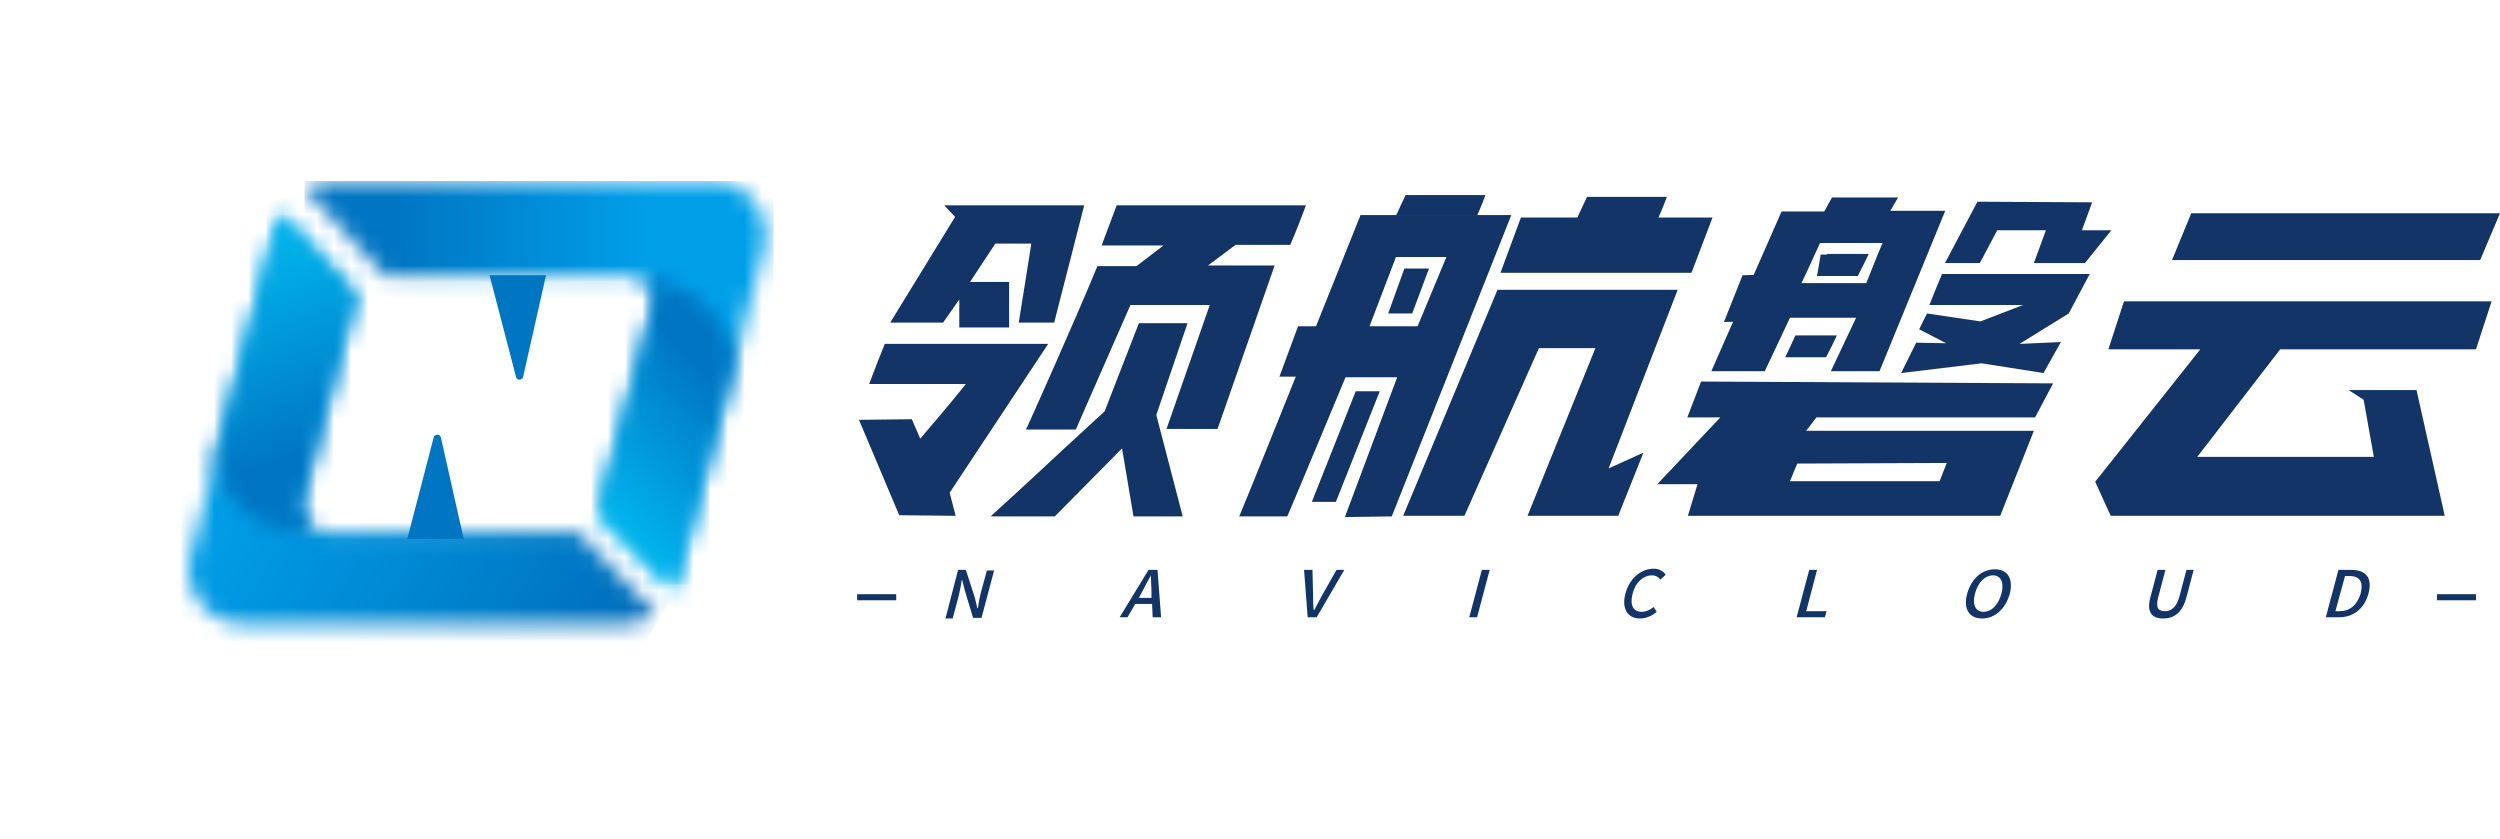 <svg width="146" height="49" viewBox="0 0 146 49" fill="none" xmlns="http://www.w3.org/2000/svg">
<path d="M128.32 26.682H138.633L138.037 23.347L137.16 22.779H141.124L142.773 30.124H123.269C122.848 29.237 122.778 29.024 122.357 28.137L128.496 20.402H123.128L124.041 17.599H145.509L144.597 20.402H133.161L128.32 26.682Z" fill="#123467"/>
<path d="M119.901 22.389L118.849 24.376H106.08L105.484 25.157H118.779L116.814 30.124H98.573L99.134 28.279H96.784L100.467 24.376H98.538L99.345 22.282L119.901 22.389ZM104.536 28.101H113.271L113.692 27.037L104.957 27.073L104.536 28.101Z" fill="#123467"/>
<path d="M88.26 12.56C87.453 14.583 81.279 30.159 81.279 30.159L78.543 30.195L81.594 22.034H78.578C78.578 22.034 75.315 29.875 75.175 30.159H72.369C73.316 27.924 79.455 12.56 79.455 12.56H88.26ZM84.471 15.009H81.524L79.981 19.054H82.787L84.471 15.009Z" fill="#123467"/>
<path d="M85.523 30.124H81.945L87.453 16.925H97.977L93.942 27.356L95.977 26.434L94.504 30.124H89.207L93.171 20.331H89.873L85.523 30.124Z" fill="#123467"/>
<path d="M64.09 15.541H66.37L67.949 14.335H64.335L65.213 11.993H76.263C75.982 12.773 75.701 13.483 75.35 14.299H72.158L70.545 15.505H74.438L71.106 25.05H68.124L70.65 17.812H66.019L62.827 25.085H59.916C59.916 25.121 62.792 18.699 64.09 15.541Z" fill="#123467"/>
<path d="M113.587 12.348L109.763 21.679H106.922L108.395 18.557H104.536L103.063 21.679H99.941L104.045 12.348H106.536L106.992 11.531H110.851L110.395 12.312H113.587V12.348ZM108.991 16.534C109.307 15.754 109.588 15.009 109.939 14.193H106.29C105.904 15.009 105.589 15.754 105.203 16.534H108.991Z" fill="#123467"/>
<path d="M53.251 24.482L53.742 25.618C53.742 25.618 55.601 23.453 56.408 22.424H50.76C51.076 21.573 51.356 20.863 51.672 20.082H61.214L55.461 28.776L55.811 30.124L52.514 30.088L50.164 24.518L53.251 24.482Z" fill="#123467"/>
<path d="M66.51 18.876H69.352L67.528 24.234L69.071 30.159H66.195L65.528 26.185L61.599 30.159H57.846C59.425 28.74 62.196 26.15 62.196 26.15L64.511 24.021L66.51 18.876Z" fill="#123467"/>
<path d="M55.145 11.993H57.109H63.318L61.564 18.841H59.495L60.231 14.228H58.126L56.653 16.463H58.933V19.125H56.022V17.492L55.075 18.841H51.987L55.776 12.667L55.145 11.993Z" fill="#123467"/>
<path d="M126.847 15.186L127.969 12.454H146L144.842 15.186H126.847Z" fill="#123467"/>
<path d="M111.903 20.012L113.657 20.047L112.079 19.231L112.535 18.308L115.657 18.77L118.147 17.812H112.675C112.955 17.138 113.166 16.57 113.412 16.002H122.041L120.813 18.308L117.937 20.083L120.357 19.976L119.34 21.786L115.727 21.218L111.026 21.786L111.903 20.012Z" fill="#123467"/>
<path d="M88.821 12.703H92.118L92.68 11.496H97.345C97.1 12.17 96.854 12.703 96.854 12.703H100.011L98.783 15.931H87.628L88.821 12.703Z" fill="#123467"/>
<path d="M122.181 11.815L121.585 13.447H123.304L121.76 15.363H118.779L119.48 13.447H116.639L115.622 15.363H113.587L115.481 11.78L122.181 11.815Z" fill="#123467"/>
<path d="M108.5 16.109C108.606 15.647 108.676 15.257 108.746 14.867H106.325C106.255 15.328 106.185 15.718 106.115 16.109H108.5Z" fill="#123467"/>
<path d="M108.5 16.109H106.115C106.325 15.683 106.501 15.293 106.711 14.831H109.132C108.956 15.222 108.746 15.612 108.5 16.109Z" fill="#123467"/>
<path d="M106.641 20.863H104.256C104.466 20.437 104.642 20.047 104.852 19.586H107.273C107.097 19.976 106.887 20.402 106.641 20.863Z" fill="#123467"/>
<path d="M77.21 19.053H75.806L74.719 21.998H76.122L77.21 19.053Z" fill="#123467"/>
<path d="M83.454 15.683H82.016L81.068 18.308H82.472L83.454 15.683Z" fill="#123467"/>
<path d="M80.577 22.85H79.174L76.613 29.308H78.016L80.577 22.85Z" fill="#123467"/>
<path d="M103.168 16.038L101.765 16.073L100.678 18.805L102.081 18.77L103.168 16.038Z" fill="#123467"/>
<path d="M78.227 12.596H81.524L82.085 11.39H86.751C86.505 12.064 86.26 12.596 86.26 12.596H89.417" fill="#123467"/>
<path d="M52.339 34.701H50.058V35.056H52.339V34.701Z" fill="#123467"/>
<path d="M144.597 34.701H142.317V35.056H144.597V34.701Z" fill="#123467"/>
<mask id="mask0_16_14934" style="mask-type:luminance" maskUnits="userSpaceOnUse" x="11" y="12" width="28" height="25">
<path d="M16.242 12.915L11.12 32.395C10.594 34.417 12.067 36.44 14.137 36.44H36.518C37.184 36.44 37.781 36.227 38.307 35.836L33.746 31.046H33.711C33.676 31.046 33.641 31.082 33.571 31.082H19.013C18.066 31.082 17.399 30.159 17.645 29.237L20.802 17.244L16.382 12.525C16.312 12.667 16.277 12.773 16.242 12.915Z" fill="white"/>
</mask>
<g mask="url(#mask0_16_14934)">
<path d="M30.659 49L0 29.84L18.241 0L48.865 19.125L30.659 49Z" fill="url(#paint0_linear_16_14934)"/>
</g>
<mask id="mask1_16_14934" style="mask-type:luminance" maskUnits="userSpaceOnUse" x="17" y="10" width="28" height="25">
<path d="M19.259 10.573C18.733 10.573 18.241 10.751 17.785 10.999L22.486 16.144H36.763C37.71 16.144 38.377 16.996 38.131 17.918L35.08 29.379L39.429 34.133C39.429 34.098 39.464 34.062 39.464 33.991L44.621 14.583C45.147 12.56 43.674 10.573 41.604 10.573H19.259V10.573Z" fill="white"/>
</mask>
<g mask="url(#mask1_16_14934)">
<path d="M45.182 10.573H17.785V34.133H45.182V10.573Z" fill="url(#paint1_linear_16_14934)"/>
</g>
<path d="M25.327 25.547L23.784 31.472H27.081L25.748 25.547C25.713 25.334 25.363 25.334 25.327 25.547Z" fill="#0075C2"/>
<path d="M30.133 21.999L28.59 16.073H31.887L30.554 21.999C30.519 22.212 30.168 22.247 30.133 21.999Z" fill="#0075C2"/>
<mask id="mask2_16_14934" style="mask-type:luminance" maskUnits="userSpaceOnUse" x="12" y="12" width="9" height="20">
<path d="M16.382 12.525C16.312 12.667 16.277 12.809 16.242 12.951L12.523 26.966C13.681 31.472 18.171 31.153 18.873 31.082H18.908H18.873C17.996 31.011 17.364 30.124 17.575 29.237L20.732 17.244L16.382 12.525Z" fill="white"/>
</mask>
<g mask="url(#mask2_16_14934)">
<path d="M13.611 34.275L6.209 14.973L19.68 9.722L27.081 28.988L13.611 34.275Z" fill="url(#paint2_linear_16_14934)"/>
</g>
<mask id="mask3_16_14934" style="mask-type:luminance" maskUnits="userSpaceOnUse" x="34" y="16" width="9" height="19">
<path d="M38.166 17.883L34.974 29.911C34.939 30.017 34.904 30.124 34.834 30.23L39.289 34.63C39.394 34.453 39.464 34.24 39.499 34.027L42.972 20.863C42.376 18.77 40.867 16.428 37.009 16.109C37.851 16.251 38.377 17.067 38.166 17.883Z" fill="white"/>
</mask>
<g mask="url(#mask3_16_14934)">
<path d="M52.163 25.369L38.938 38.746L25.713 25.369L38.938 11.957L52.163 25.369Z" fill="url(#paint3_linear_16_14934)"/>
</g>
<path d="M55.952 33.282H56.407L56.934 34.914L57.074 35.517H57.109C57.144 35.233 57.214 34.878 57.285 34.595L57.635 33.317H58.056L57.32 36.085H56.828L56.337 34.453L56.197 33.885H56.162C56.127 34.169 56.057 34.488 55.987 34.807L55.636 36.12H55.215L55.952 33.282Z" fill="#123467"/>
<path d="M67.282 35.269H66.3L65.844 36.049H65.388L67.072 33.282H67.598L67.808 36.049H67.317L67.282 35.269ZM67.247 34.914V34.524C67.247 34.24 67.212 33.92 67.212 33.601C67.037 33.92 66.861 34.24 66.721 34.524L66.51 34.914H67.247Z" fill="#123467"/>
<path d="M76.157 33.282H76.648L76.683 34.701C76.683 35.02 76.683 35.304 76.719 35.623H76.754C76.929 35.304 77.069 35.02 77.245 34.701L78.052 33.282H78.507L76.894 36.049H76.368L76.157 33.282Z" fill="#123467"/>
<path d="M86.541 33.282H86.997L86.26 36.049H85.804L86.541 33.282Z" fill="#123467"/>
<path d="M94.924 34.665C95.17 33.743 95.872 33.211 96.573 33.211C96.924 33.211 97.17 33.388 97.275 33.566L96.959 33.849C96.854 33.707 96.713 33.601 96.468 33.601C95.977 33.601 95.521 33.991 95.345 34.665C95.17 35.34 95.38 35.73 95.872 35.73C96.117 35.73 96.363 35.623 96.573 35.446L96.749 35.73C96.468 35.978 96.117 36.12 95.766 36.12C95.1 36.12 94.679 35.588 94.924 34.665Z" fill="#123467"/>
<path d="M105.659 33.282H106.115L105.483 35.694H106.676L106.571 36.049H104.922L105.659 33.282Z" fill="#123467"/>
<path d="M114.885 34.665C115.13 33.778 115.762 33.246 116.498 33.246C117.235 33.246 117.586 33.778 117.375 34.665C117.13 35.552 116.498 36.12 115.762 36.12C114.99 36.12 114.639 35.552 114.885 34.665ZM116.884 34.665C117.06 34.027 116.849 33.601 116.393 33.601C115.937 33.601 115.516 33.991 115.341 34.665C115.165 35.304 115.376 35.73 115.832 35.73C116.323 35.73 116.709 35.304 116.884 34.665Z" fill="#123467"/>
<path d="M125.584 34.878L126.005 33.282H126.461L126.04 34.878C125.865 35.517 126.075 35.694 126.426 35.694C126.777 35.694 127.092 35.482 127.268 34.878L127.689 33.282H128.11L127.689 34.878C127.443 35.801 126.952 36.12 126.321 36.12C125.689 36.12 125.338 35.765 125.584 34.878Z" fill="#123467"/>
<path d="M136.564 33.282H137.3C138.177 33.282 138.563 33.743 138.318 34.666C138.072 35.553 137.441 36.049 136.599 36.049H135.827L136.564 33.282ZM136.634 35.694C137.23 35.694 137.651 35.34 137.862 34.666C138.037 33.956 137.792 33.637 137.195 33.637H136.95L136.388 35.694H136.634Z" fill="#123467"/>
<defs>
<linearGradient id="paint0_linear_16_14934" x1="40.341" y1="34.436" x2="16.265" y2="19.739" gradientUnits="userSpaceOnUse">
<stop stop-color="#006AB8"/>
<stop offset="0.494" stop-color="#0087D2"/>
<stop offset="0.966" stop-color="#00A0E9"/>
<stop offset="1" stop-color="#00A0E9"/>
</linearGradient>
<linearGradient id="paint1_linear_16_14934" x1="17.787" y1="22.367" x2="44.776" y2="22.367" gradientUnits="userSpaceOnUse">
<stop stop-color="#0075C2"/>
<stop offset="0.186" stop-color="#0075C2"/>
<stop offset="0.755" stop-color="#00A0E9"/>
<stop offset="1" stop-color="#00A0E9"/>
</linearGradient>
<linearGradient id="paint2_linear_16_14934" x1="19.446" y1="29.279" x2="13.513" y2="14.151" gradientUnits="userSpaceOnUse">
<stop stop-color="#0075C2"/>
<stop offset="0.201" stop-color="#0075C2"/>
<stop offset="1" stop-color="#00B8EE"/>
</linearGradient>
<linearGradient id="paint3_linear_16_14934" x1="43.832" y1="20.411" x2="34.366" y2="29.769" gradientUnits="userSpaceOnUse">
<stop stop-color="#0075C2"/>
<stop offset="0.201" stop-color="#0075C2"/>
<stop offset="1" stop-color="#00B8EE"/>
</linearGradient>
</defs>
</svg>
